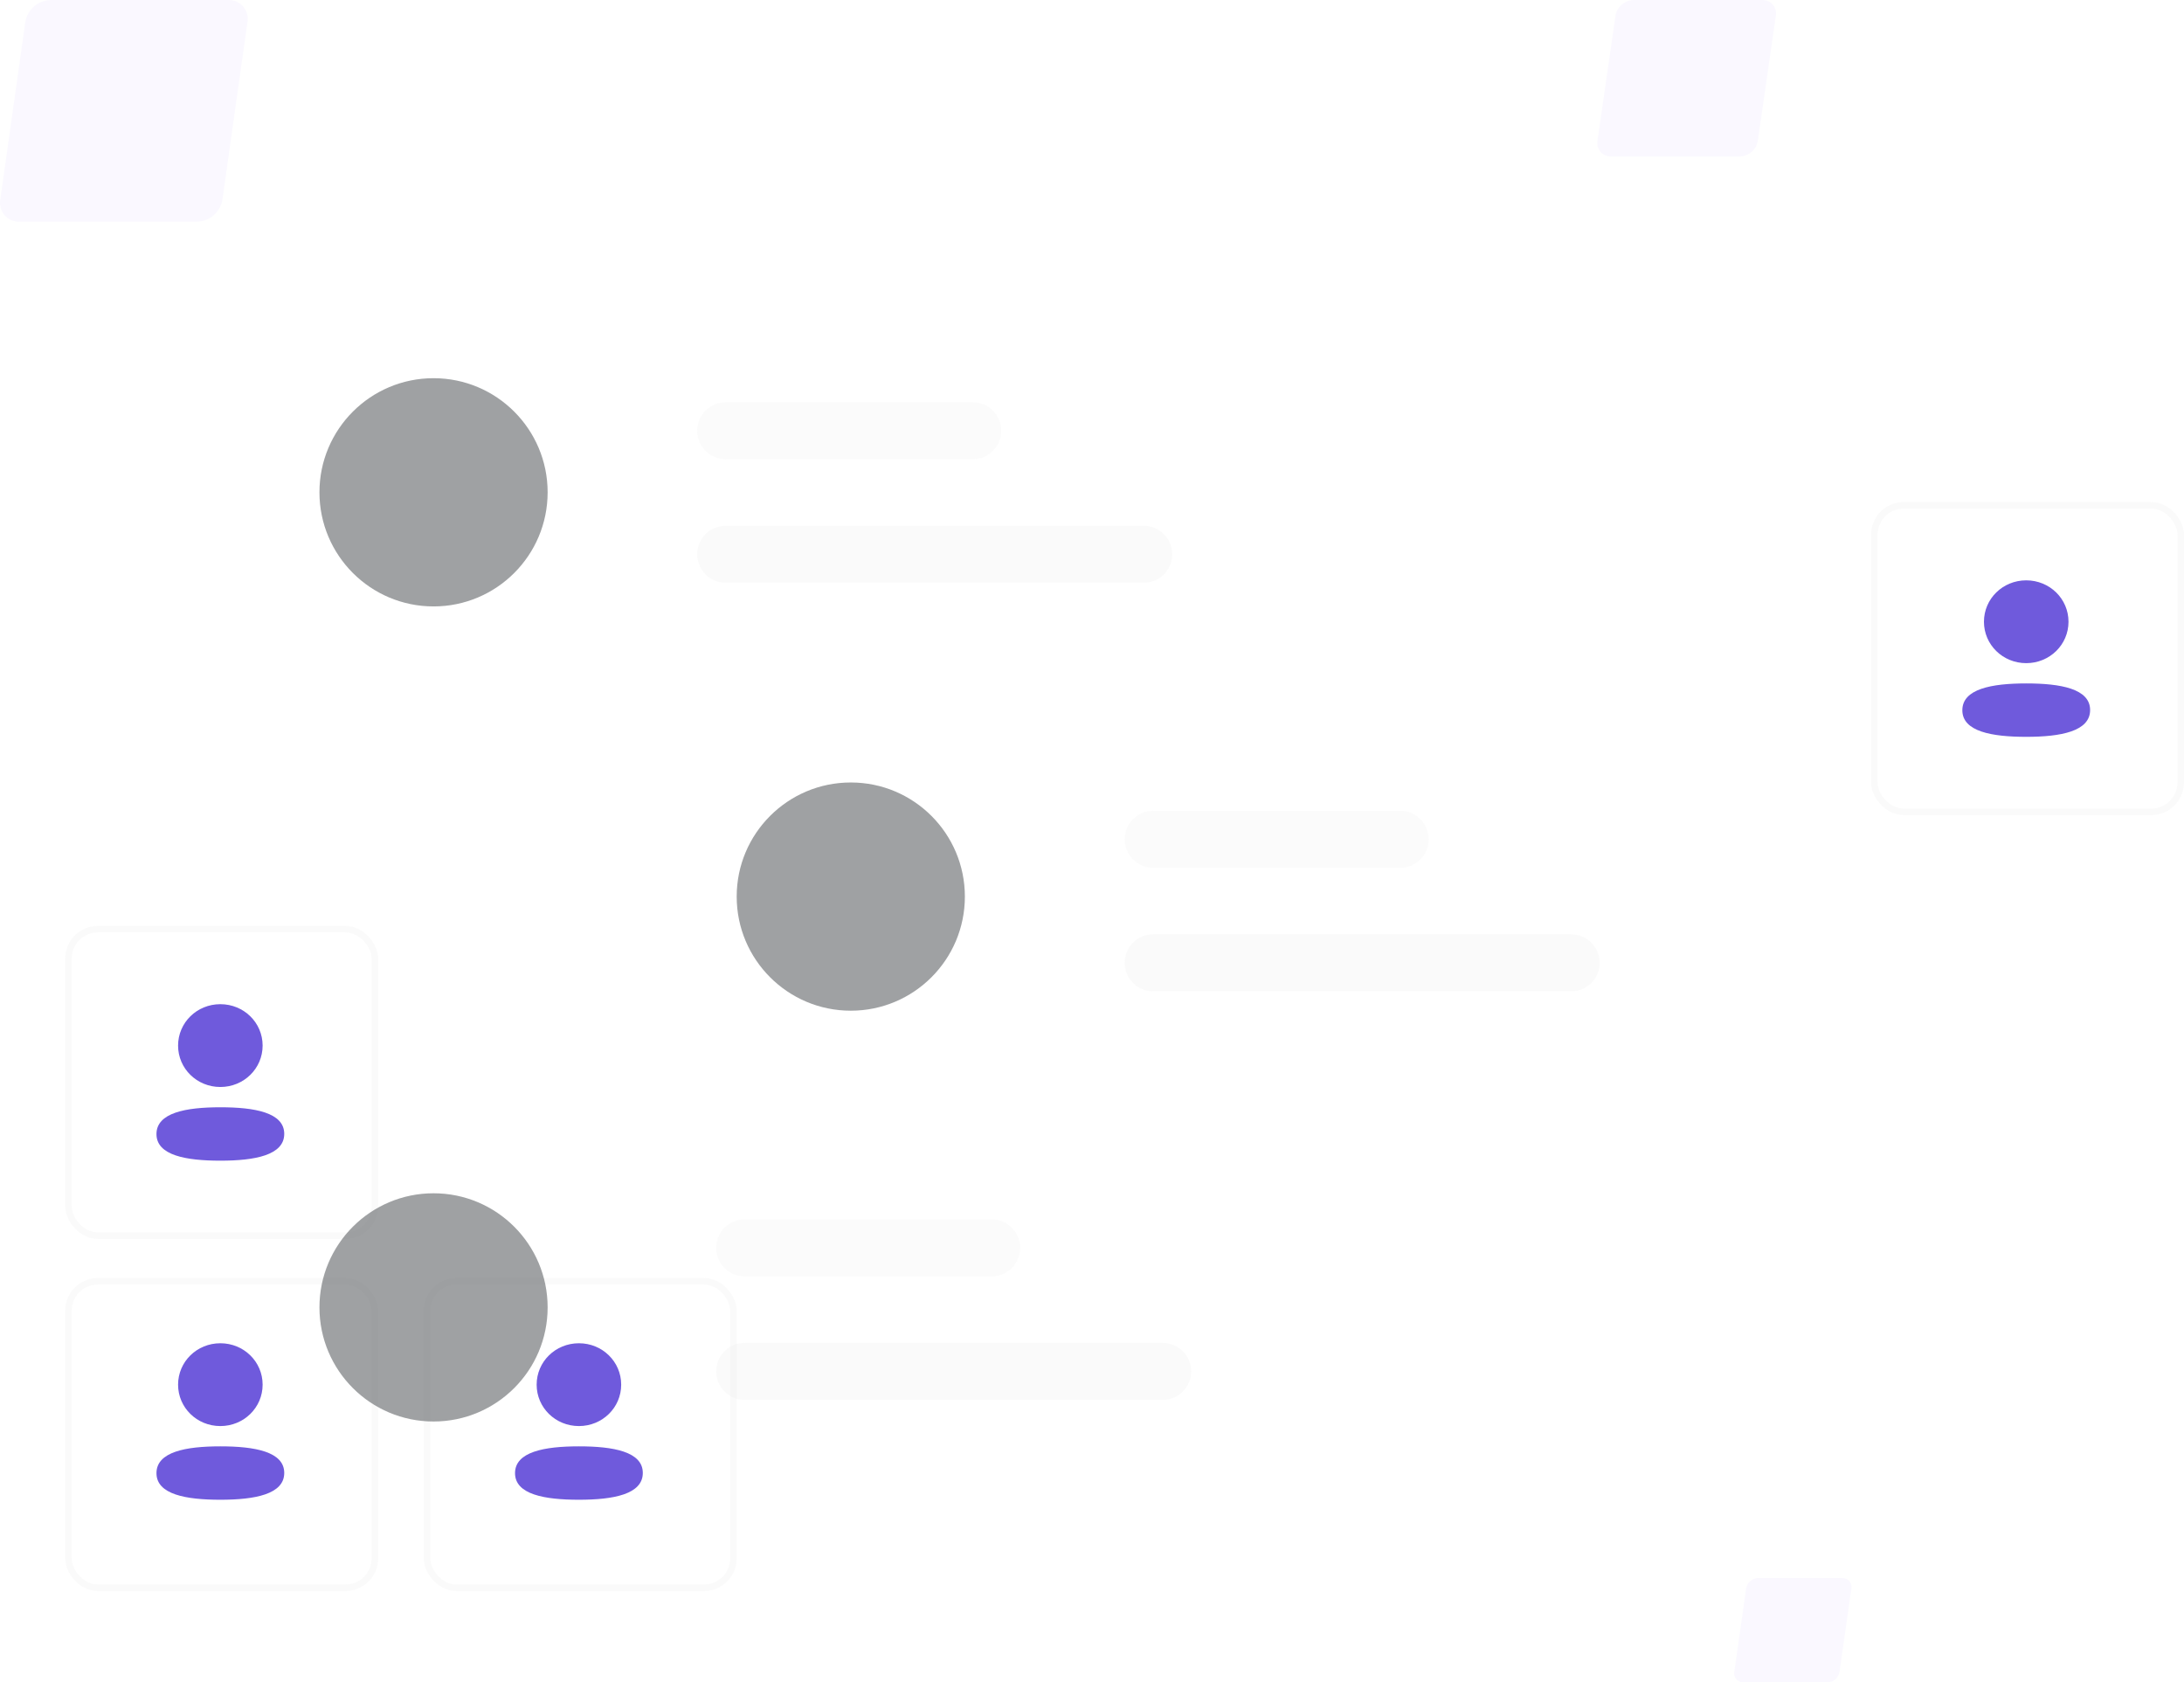 <svg width="335" height="258" viewBox="0 0 335 258" fill="none" xmlns="http://www.w3.org/2000/svg">
<g filter="url(#filter0_d_1918_13748)">
<path d="M106.942 112.686H303.657C305.589 112.686 307.442 113.454 308.809 114.82C310.175 116.186 310.942 118.039 310.942 119.972V156.4C310.942 158.333 310.175 160.186 308.809 161.552C307.442 162.918 305.589 163.686 303.657 163.686H106.942C105.01 163.686 103.157 162.918 101.791 161.552C100.424 160.186 99.657 158.333 99.657 156.4V119.972C99.657 118.039 100.424 116.186 101.791 114.82C103.157 113.454 105.01 112.686 106.942 112.686V112.686Z" fill="white" fill-opacity="0.05"/>
</g>
<path d="M214.771 124.343H176.886C174.471 124.343 172.514 126.3 172.514 128.715C172.514 131.129 174.471 133.086 176.886 133.086H214.771C217.186 133.086 219.143 131.129 219.143 128.715C219.143 126.3 217.186 124.343 214.771 124.343Z" fill="#C4C4C4" fill-opacity="0.06"/>
<path d="M241 143.286H176.886C174.471 143.286 172.514 145.243 172.514 147.658C172.514 150.072 174.471 152.029 176.886 152.029H241C243.414 152.029 245.371 150.072 245.371 147.658C245.371 145.243 243.414 143.286 241 143.286Z" fill="#E7E7E7" fill-opacity="0.21"/>
<g filter="url(#filter1_d_1918_13748)">
<path d="M44.286 175.343H241C242.932 175.343 244.785 176.111 246.152 177.477C247.518 178.844 248.286 180.697 248.286 182.629V219.058C248.286 220.99 247.518 222.843 246.152 224.209C244.785 225.576 242.932 226.343 241 226.343H44.286C42.353 226.343 40.5 225.576 39.134 224.209C37.768 222.843 37 220.99 37 219.058V182.629C37 180.697 37.768 178.844 39.134 177.477C40.5 176.111 42.353 175.343 44.286 175.343V175.343Z" fill="white" fill-opacity="0.05"/>
</g>
<path d="M152.115 187H114.229C111.815 187 109.857 188.958 109.857 191.372C109.857 193.786 111.815 195.743 114.229 195.743H152.115C154.529 195.743 156.486 193.786 156.486 191.372C156.486 188.958 154.529 187 152.115 187Z" fill="#C4C4C4" fill-opacity="0.06"/>
<path d="M178.343 205.943H114.229C111.815 205.943 109.857 207.901 109.857 210.315C109.857 212.729 111.815 214.686 114.229 214.686H178.343C180.757 214.686 182.715 212.729 182.715 210.315C182.715 207.901 180.757 205.943 178.343 205.943Z" fill="#E7E7E7" fill-opacity="0.21"/>
<g filter="url(#filter2_d_1918_13748)">
<path d="M241 50.029H44.286C40.262 50.029 37 53.291 37 57.315V93.744C37 97.767 40.262 101.029 44.286 101.029H241C245.024 101.029 248.286 97.767 248.286 93.744V57.315C248.286 53.291 245.024 50.029 241 50.029Z" fill="white" fill-opacity="0.05"/>
</g>
<path d="M149.2 61.687H111.314C108.9 61.687 106.943 63.644 106.943 66.058C106.943 68.472 108.9 70.429 111.314 70.429H149.2C151.614 70.429 153.571 68.472 153.571 66.058C153.571 63.644 151.614 61.687 149.2 61.687Z" fill="#C4C4C4" fill-opacity="0.06"/>
<path d="M175.429 80.629H111.314C108.9 80.629 106.943 82.587 106.943 85.001C106.943 87.415 108.9 89.372 111.314 89.372H175.429C177.843 89.372 179.8 87.415 179.8 85.001C179.8 82.587 177.843 80.629 175.429 80.629Z" fill="#E7E7E7" fill-opacity="0.21"/>
<path opacity="0.1" d="M270.281 0.001H250.604C249.923 0.02 249.271 0.27 248.759 0.708C248.247 1.146 247.907 1.745 247.799 2.401L245.033 21.599C244.978 21.898 244.992 22.204 245.073 22.497C245.155 22.79 245.302 23.061 245.505 23.291C245.707 23.521 245.96 23.703 246.244 23.826C246.528 23.949 246.837 24.008 247.147 23.999H266.824C267.505 23.98 268.158 23.73 268.67 23.292C269.182 22.854 269.521 22.255 269.63 21.599L272.395 2.401C272.451 2.102 272.437 1.796 272.355 1.503C272.274 1.21 272.127 0.939 271.924 0.709C271.721 0.479 271.469 0.297 271.185 0.174C270.9 0.051 270.592 -0.008 270.281 0.001Z" fill="#CABDFF"/>
<path opacity="0.1" d="M282.591 242.001H269.678C269.231 242.013 268.803 242.18 268.467 242.472C268.131 242.764 267.908 243.163 267.837 243.6L266.022 256.4C265.986 256.598 265.994 256.803 266.048 256.998C266.101 257.193 266.198 257.374 266.331 257.527C266.464 257.68 266.63 257.802 266.816 257.884C267.003 257.966 267.205 258.005 267.409 257.999H280.322C280.769 257.987 281.197 257.82 281.533 257.528C281.869 257.236 282.092 256.837 282.163 256.4L283.978 243.6C284.014 243.402 284.006 243.197 283.952 243.002C283.899 242.807 283.802 242.626 283.669 242.473C283.536 242.32 283.37 242.198 283.184 242.116C282.997 242.034 282.795 241.995 282.591 242.001Z" fill="#CABDFF"/>
<path opacity="0.1" d="M35.025 0.001H7.764C6.821 0.028 5.917 0.383 5.208 1.003C4.498 1.624 4.028 2.472 3.878 3.401L0.046 30.599C-0.03 31.022 -0.012 31.456 0.101 31.871C0.214 32.285 0.418 32.669 0.699 32.995C0.98 33.321 1.33 33.58 1.723 33.754C2.117 33.927 2.545 34.011 2.975 33.999H30.236C31.179 33.972 32.083 33.617 32.792 32.997C33.502 32.376 33.972 31.528 34.122 30.599L37.954 3.401C38.03 2.978 38.012 2.544 37.899 2.129C37.786 1.715 37.582 1.331 37.301 1.005C37.02 0.679 36.67 0.42 36.277 0.246C35.883 0.073 35.455 -0.011 35.025 0.001Z" fill="#CABDFF"/>
<g filter="url(#filter3_b_1918_13748)">
<rect x="287" y="77" width="48" height="48" rx="5" fill="white" fill-opacity="0.03"/>
<rect x="287.5" y="77.5" width="47" height="47" rx="4.5" stroke="#E5E5E5" stroke-opacity="0.19"/>
</g>
<g filter="url(#filter4_b_1918_13748)">
<rect x="10" y="142" width="48" height="48" rx="5" fill="white" fill-opacity="0.03"/>
<rect x="10.5" y="142.5" width="47" height="47" rx="4.5" stroke="#E5E5E5" stroke-opacity="0.19"/>
</g>
<g filter="url(#filter5_b_1918_13748)">
<rect x="10" y="196" width="48" height="48" rx="5" fill="white" fill-opacity="0.03"/>
<rect x="10.5" y="196.5" width="47" height="47" rx="4.5" stroke="#E5E5E5" stroke-opacity="0.19"/>
</g>
<g filter="url(#filter6_b_1918_13748)">
<rect x="65" y="196" width="48" height="48" rx="5" fill="white" fill-opacity="0.03"/>
<rect x="65.5" y="196.5" width="47" height="47" rx="4.5" stroke="#E5E5E5" stroke-opacity="0.19"/>
</g>
<circle cx="66.5" cy="75.5" r="17.5" fill="#474C4F" fill-opacity="0.52"/>
<circle cx="130.5" cy="137.5" r="17.5" fill="#474C4F" fill-opacity="0.52"/>
<circle cx="66.5" cy="200.5" r="17.5" fill="#474C4F" fill-opacity="0.52"/>
<g filter="url(#filter7_b_1918_13748)">
<path fill-rule="evenodd" clip-rule="evenodd" d="M27.315 160.35C27.315 163.875 30.2 166.7 33.799 166.7C37.397 166.7 40.283 163.875 40.283 160.35C40.283 156.825 37.397 154 33.799 154C30.2 154 27.315 156.825 27.315 160.35ZM43.599 173.89C43.599 170.627 39.084 169.81 33.799 169.81C28.485 169.81 24 170.655 24 173.921C24 177.184 28.514 178 33.799 178C39.113 178 43.599 177.156 43.599 173.89Z" fill="#6F5ADC"/>
</g>
<g filter="url(#filter8_b_1918_13748)">
<path fill-rule="evenodd" clip-rule="evenodd" d="M27.315 212.35C27.315 215.875 30.2 218.7 33.799 218.7C37.397 218.7 40.283 215.875 40.283 212.35C40.283 208.825 37.397 206 33.799 206C30.2 206 27.315 208.825 27.315 212.35ZM43.599 225.89C43.599 222.627 39.084 221.81 33.799 221.81C28.485 221.81 24 222.655 24 225.921C24 229.184 28.514 230 33.799 230C39.113 230 43.599 229.156 43.599 225.89Z" fill="#6F5ADC"/>
</g>
<g filter="url(#filter9_b_1918_13748)">
<path fill-rule="evenodd" clip-rule="evenodd" d="M82.315 212.35C82.315 215.875 85.2 218.7 88.799 218.7C92.397 218.7 95.283 215.875 95.283 212.35C95.283 208.825 92.397 206 88.799 206C85.2 206 82.315 208.825 82.315 212.35ZM98.599 225.89C98.599 222.627 94.085 221.81 88.799 221.81C83.486 221.81 79 222.655 79 225.921C79 229.184 83.514 230 88.799 230C94.113 230 98.599 229.156 98.599 225.89Z" fill="#6F5ADC"/>
</g>
<g filter="url(#filter10_b_1918_13748)">
<path fill-rule="evenodd" clip-rule="evenodd" d="M304.315 95.35C304.315 98.875 307.2 101.7 310.799 101.7C314.397 101.7 317.283 98.875 317.283 95.35C317.283 91.825 314.397 89 310.799 89C307.2 89 304.315 91.825 304.315 95.35ZM320.599 108.89C320.599 105.627 316.085 104.81 310.799 104.81C305.485 104.81 301 105.655 301 108.921C301 112.184 305.514 113 310.799 113C316.113 113 320.599 112.156 320.599 108.89Z" fill="#6F5ADC"/>
</g>
<defs>
<filter id="filter0_d_1918_13748" x="93.657" y="109.686" width="223.286" height="63" filterUnits="userSpaceOnUse" color-interpolation-filters="sRGB">
<feFlood flood-opacity="0" result="BackgroundImageFix"/>
<feColorMatrix in="SourceAlpha" type="matrix" values="0 0 0 0 0 0 0 0 0 0 0 0 0 0 0 0 0 0 127 0" result="hardAlpha"/>
<feOffset dy="3"/>
<feGaussianBlur stdDeviation="3"/>
<feColorMatrix type="matrix" values="0 0 0 0 0 0 0 0 0 0 0 0 0 0 0 0 0 0 0.161 0"/>
<feBlend mode="normal" in2="BackgroundImageFix" result="effect1_dropShadow_1918_13748"/>
<feBlend mode="normal" in="SourceGraphic" in2="effect1_dropShadow_1918_13748" result="shape"/>
</filter>
<filter id="filter1_d_1918_13748" x="31" y="172.343" width="223.286" height="63" filterUnits="userSpaceOnUse" color-interpolation-filters="sRGB">
<feFlood flood-opacity="0" result="BackgroundImageFix"/>
<feColorMatrix in="SourceAlpha" type="matrix" values="0 0 0 0 0 0 0 0 0 0 0 0 0 0 0 0 0 0 127 0" result="hardAlpha"/>
<feOffset dy="3"/>
<feGaussianBlur stdDeviation="3"/>
<feColorMatrix type="matrix" values="0 0 0 0 0 0 0 0 0 0 0 0 0 0 0 0 0 0 0.161 0"/>
<feBlend mode="normal" in2="BackgroundImageFix" result="effect1_dropShadow_1918_13748"/>
<feBlend mode="normal" in="SourceGraphic" in2="effect1_dropShadow_1918_13748" result="shape"/>
</filter>
<filter id="filter2_d_1918_13748" x="31" y="47.029" width="223.286" height="63" filterUnits="userSpaceOnUse" color-interpolation-filters="sRGB">
<feFlood flood-opacity="0" result="BackgroundImageFix"/>
<feColorMatrix in="SourceAlpha" type="matrix" values="0 0 0 0 0 0 0 0 0 0 0 0 0 0 0 0 0 0 127 0" result="hardAlpha"/>
<feOffset dy="3"/>
<feGaussianBlur stdDeviation="3"/>
<feColorMatrix type="matrix" values="0 0 0 0 0 0 0 0 0 0 0 0 0 0 0 0 0 0 0.161 0"/>
<feBlend mode="normal" in2="BackgroundImageFix" result="effect1_dropShadow_1918_13748"/>
<feBlend mode="normal" in="SourceGraphic" in2="effect1_dropShadow_1918_13748" result="shape"/>
</filter>
<filter id="filter3_b_1918_13748" x="231" y="21" width="160" height="160" filterUnits="userSpaceOnUse" color-interpolation-filters="sRGB">
<feFlood flood-opacity="0" result="BackgroundImageFix"/>
<feGaussianBlur in="BackgroundImage" stdDeviation="28"/>
<feComposite in2="SourceAlpha" operator="in" result="effect1_backgroundBlur_1918_13748"/>
<feBlend mode="normal" in="SourceGraphic" in2="effect1_backgroundBlur_1918_13748" result="shape"/>
</filter>
<filter id="filter4_b_1918_13748" x="-46" y="86" width="160" height="160" filterUnits="userSpaceOnUse" color-interpolation-filters="sRGB">
<feFlood flood-opacity="0" result="BackgroundImageFix"/>
<feGaussianBlur in="BackgroundImage" stdDeviation="28"/>
<feComposite in2="SourceAlpha" operator="in" result="effect1_backgroundBlur_1918_13748"/>
<feBlend mode="normal" in="SourceGraphic" in2="effect1_backgroundBlur_1918_13748" result="shape"/>
</filter>
<filter id="filter5_b_1918_13748" x="-46" y="140" width="160" height="160" filterUnits="userSpaceOnUse" color-interpolation-filters="sRGB">
<feFlood flood-opacity="0" result="BackgroundImageFix"/>
<feGaussianBlur in="BackgroundImage" stdDeviation="28"/>
<feComposite in2="SourceAlpha" operator="in" result="effect1_backgroundBlur_1918_13748"/>
<feBlend mode="normal" in="SourceGraphic" in2="effect1_backgroundBlur_1918_13748" result="shape"/>
</filter>
<filter id="filter6_b_1918_13748" x="9" y="140" width="160" height="160" filterUnits="userSpaceOnUse" color-interpolation-filters="sRGB">
<feFlood flood-opacity="0" result="BackgroundImageFix"/>
<feGaussianBlur in="BackgroundImage" stdDeviation="28"/>
<feComposite in2="SourceAlpha" operator="in" result="effect1_backgroundBlur_1918_13748"/>
<feBlend mode="normal" in="SourceGraphic" in2="effect1_backgroundBlur_1918_13748" result="shape"/>
</filter>
<filter id="filter7_b_1918_13748" x="11" y="141" width="45.599" height="50" filterUnits="userSpaceOnUse" color-interpolation-filters="sRGB">
<feFlood flood-opacity="0" result="BackgroundImageFix"/>
<feGaussianBlur in="BackgroundImage" stdDeviation="6.5"/>
<feComposite in2="SourceAlpha" operator="in" result="effect1_backgroundBlur_1918_13748"/>
<feBlend mode="normal" in="SourceGraphic" in2="effect1_backgroundBlur_1918_13748" result="shape"/>
</filter>
<filter id="filter8_b_1918_13748" x="11" y="193" width="45.599" height="50" filterUnits="userSpaceOnUse" color-interpolation-filters="sRGB">
<feFlood flood-opacity="0" result="BackgroundImageFix"/>
<feGaussianBlur in="BackgroundImage" stdDeviation="6.5"/>
<feComposite in2="SourceAlpha" operator="in" result="effect1_backgroundBlur_1918_13748"/>
<feBlend mode="normal" in="SourceGraphic" in2="effect1_backgroundBlur_1918_13748" result="shape"/>
</filter>
<filter id="filter9_b_1918_13748" x="66" y="193" width="45.599" height="50" filterUnits="userSpaceOnUse" color-interpolation-filters="sRGB">
<feFlood flood-opacity="0" result="BackgroundImageFix"/>
<feGaussianBlur in="BackgroundImage" stdDeviation="6.5"/>
<feComposite in2="SourceAlpha" operator="in" result="effect1_backgroundBlur_1918_13748"/>
<feBlend mode="normal" in="SourceGraphic" in2="effect1_backgroundBlur_1918_13748" result="shape"/>
</filter>
<filter id="filter10_b_1918_13748" x="288" y="76" width="45.599" height="50" filterUnits="userSpaceOnUse" color-interpolation-filters="sRGB">
<feFlood flood-opacity="0" result="BackgroundImageFix"/>
<feGaussianBlur in="BackgroundImage" stdDeviation="6.5"/>
<feComposite in2="SourceAlpha" operator="in" result="effect1_backgroundBlur_1918_13748"/>
<feBlend mode="normal" in="SourceGraphic" in2="effect1_backgroundBlur_1918_13748" result="shape"/>
</filter>
</defs>
</svg>
